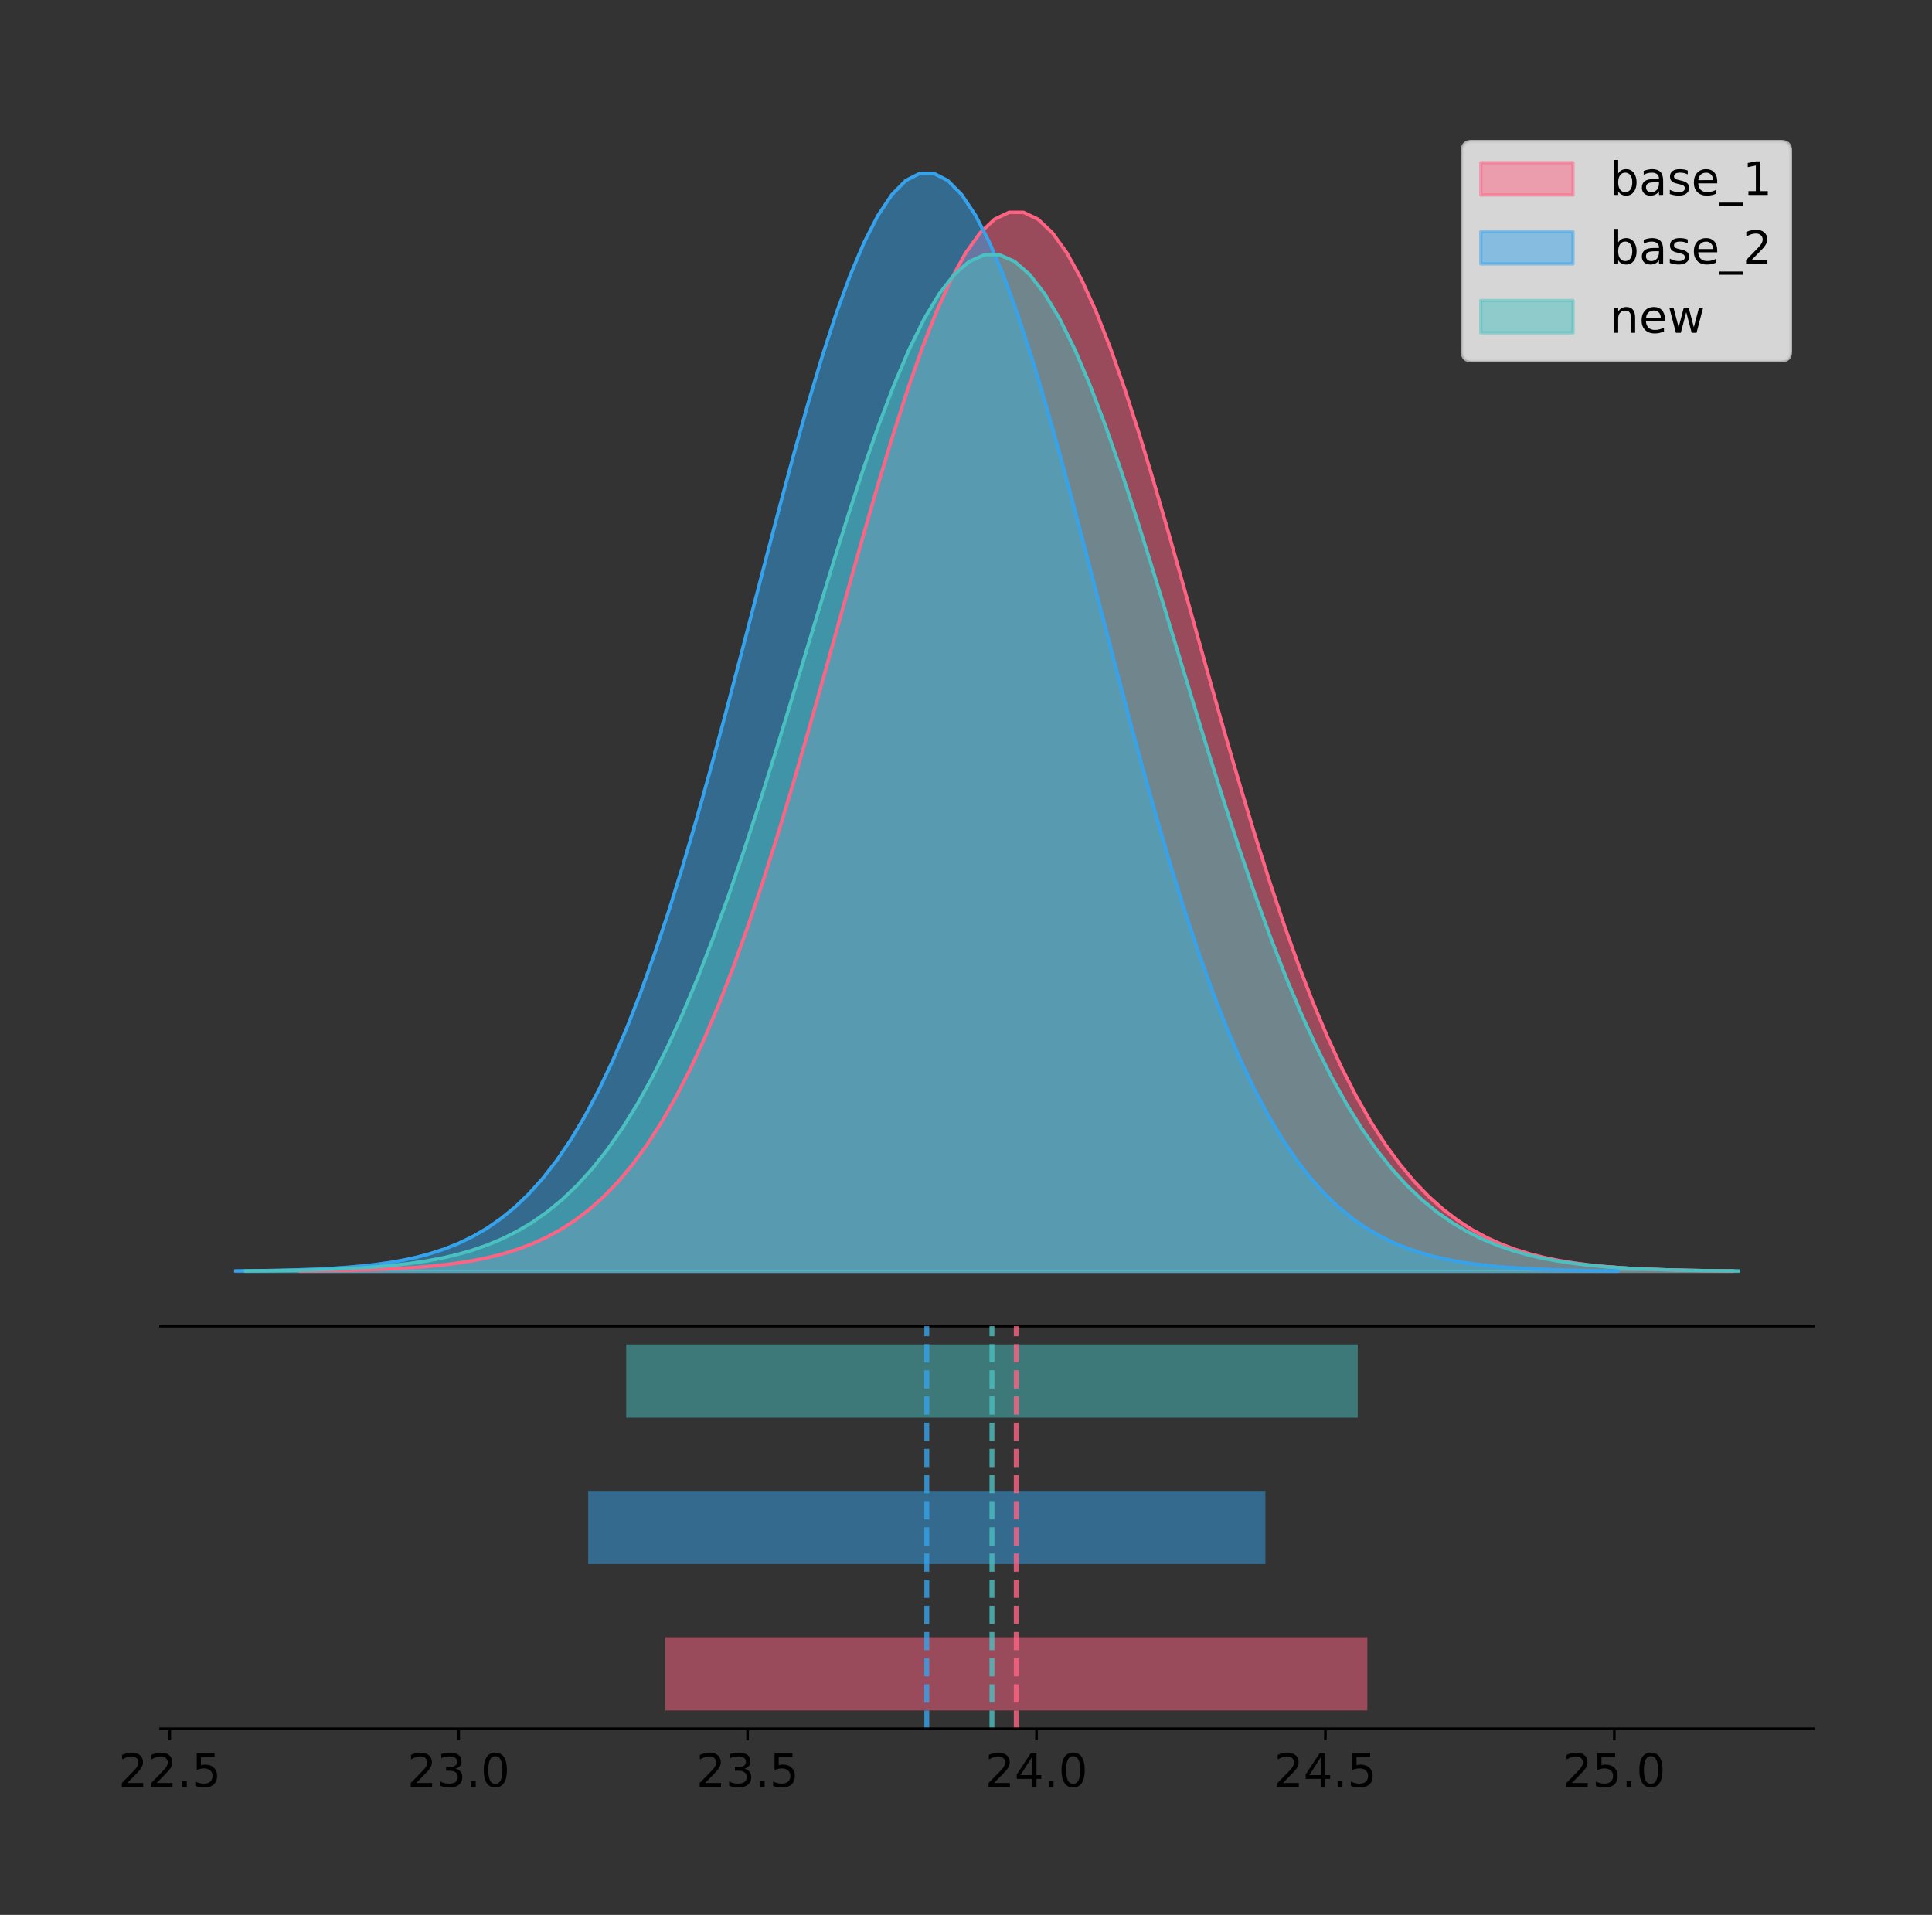 <?xml version="1.0" encoding="utf-8" standalone="no"?>
<!DOCTYPE svg PUBLIC "-//W3C//DTD SVG 1.1//EN"
  "http://www.w3.org/Graphics/SVG/1.1/DTD/svg11.dtd">
<!-- Created with matplotlib (https://matplotlib.org/) -->
<svg height="581.789pt" version="1.1" viewBox="0 0 586.99 581.789" width="586.99pt" xmlns="http://www.w3.org/2000/svg" xmlns:xlink="http://www.w3.org/1999/xlink">
 <rect x="0" y="0" width="586.99" height="581.789" fill="#333333" stroke="none"/>
 <defs>
  <style type="text/css">
*{stroke-linecap:butt;stroke-linejoin:round;}
  </style>
 </defs>
 <g id="figure_1">
  <g id="patch_1">
   <path d="M 0 581.789 
L 586.99 581.789 
L 586.99 0 
L 0 0 
z
" style="fill:none;"/>
  </g>
  <g id="axes_1">
   <g id="patch_2">
    <path d="M 48.79 402.93 
L 550.99 402.93 
L 550.99 36 
L 48.79 36 
z
" style="fill:none;"/>
   </g>
   <g id="PolyCollection_1">
    <defs>
     <path d="M 91.085 -195.538 
L 91.085 -195.646 
L 95.483 -195.687 
L 99.881 -195.742 
L 104.278 -195.815 
L 108.676 -195.912 
L 113.074 -196.039 
L 117.471 -196.206 
L 121.869 -196.422 
L 126.267 -196.702 
L 130.665 -197.059 
L 135.062 -197.513 
L 139.46 -198.085 
L 143.858 -198.803 
L 148.255 -199.695 
L 152.653 -200.797 
L 157.051 -202.147 
L 161.448 -203.79 
L 165.846 -205.774 
L 170.244 -208.153 
L 174.641 -210.983 
L 179.039 -214.326 
L 183.437 -218.243 
L 187.835 -222.798 
L 192.232 -228.053 
L 196.63 -234.07 
L 201.028 -240.903 
L 205.425 -248.6 
L 209.823 -257.199 
L 214.221 -266.725 
L 218.618 -277.188 
L 223.016 -288.579 
L 227.414 -300.869 
L 231.811 -314.006 
L 236.209 -327.915 
L 240.607 -342.494 
L 245.005 -357.617 
L 249.402 -373.132 
L 253.8 -388.867 
L 258.198 -404.625 
L 262.595 -420.196 
L 266.993 -435.356 
L 271.391 -449.872 
L 275.788 -463.512 
L 280.186 -476.045 
L 284.584 -487.253 
L 288.981 -496.935 
L 293.379 -504.911 
L 297.777 -511.031 
L 302.174 -515.178 
L 306.572 -517.272 
L 310.97 -517.272 
L 315.368 -515.178 
L 319.765 -511.031 
L 324.163 -504.911 
L 328.561 -496.935 
L 332.958 -487.253 
L 337.356 -476.045 
L 341.754 -463.512 
L 346.151 -449.872 
L 350.549 -435.356 
L 354.947 -420.196 
L 359.344 -404.625 
L 363.742 -388.867 
L 368.14 -373.132 
L 372.538 -357.617 
L 376.935 -342.494 
L 381.333 -327.915 
L 385.731 -314.006 
L 390.128 -300.869 
L 394.526 -288.579 
L 398.924 -277.188 
L 403.321 -266.725 
L 407.719 -257.199 
L 412.117 -248.6 
L 416.514 -240.903 
L 420.912 -234.07 
L 425.31 -228.053 
L 429.708 -222.798 
L 434.105 -218.243 
L 438.503 -214.326 
L 442.901 -210.983 
L 447.298 -208.153 
L 451.696 -205.774 
L 456.094 -203.79 
L 460.491 -202.147 
L 464.889 -200.797 
L 469.287 -199.695 
L 473.684 -198.803 
L 478.082 -198.085 
L 482.48 -197.513 
L 486.877 -197.059 
L 491.275 -196.702 
L 495.673 -196.422 
L 500.071 -196.206 
L 504.468 -196.039 
L 508.866 -195.912 
L 513.264 -195.815 
L 517.661 -195.742 
L 522.059 -195.687 
L 526.457 -195.646 
L 526.457 -195.538 
L 526.457 -195.538 
L 522.059 -195.538 
L 517.661 -195.538 
L 513.264 -195.538 
L 508.866 -195.538 
L 504.468 -195.538 
L 500.071 -195.538 
L 495.673 -195.538 
L 491.275 -195.538 
L 486.877 -195.538 
L 482.48 -195.538 
L 478.082 -195.538 
L 473.684 -195.538 
L 469.287 -195.538 
L 464.889 -195.538 
L 460.491 -195.538 
L 456.094 -195.538 
L 451.696 -195.538 
L 447.298 -195.538 
L 442.901 -195.538 
L 438.503 -195.538 
L 434.105 -195.538 
L 429.708 -195.538 
L 425.31 -195.538 
L 420.912 -195.538 
L 416.514 -195.538 
L 412.117 -195.538 
L 407.719 -195.538 
L 403.321 -195.538 
L 398.924 -195.538 
L 394.526 -195.538 
L 390.128 -195.538 
L 385.731 -195.538 
L 381.333 -195.538 
L 376.935 -195.538 
L 372.538 -195.538 
L 368.14 -195.538 
L 363.742 -195.538 
L 359.344 -195.538 
L 354.947 -195.538 
L 350.549 -195.538 
L 346.151 -195.538 
L 341.754 -195.538 
L 337.356 -195.538 
L 332.958 -195.538 
L 328.561 -195.538 
L 324.163 -195.538 
L 319.765 -195.538 
L 315.368 -195.538 
L 310.97 -195.538 
L 306.572 -195.538 
L 302.174 -195.538 
L 297.777 -195.538 
L 293.379 -195.538 
L 288.981 -195.538 
L 284.584 -195.538 
L 280.186 -195.538 
L 275.788 -195.538 
L 271.391 -195.538 
L 266.993 -195.538 
L 262.595 -195.538 
L 258.198 -195.538 
L 253.8 -195.538 
L 249.402 -195.538 
L 245.005 -195.538 
L 240.607 -195.538 
L 236.209 -195.538 
L 231.811 -195.538 
L 227.414 -195.538 
L 223.016 -195.538 
L 218.618 -195.538 
L 214.221 -195.538 
L 209.823 -195.538 
L 205.425 -195.538 
L 201.028 -195.538 
L 196.63 -195.538 
L 192.232 -195.538 
L 187.835 -195.538 
L 183.437 -195.538 
L 179.039 -195.538 
L 174.641 -195.538 
L 170.244 -195.538 
L 165.846 -195.538 
L 161.448 -195.538 
L 157.051 -195.538 
L 152.653 -195.538 
L 148.255 -195.538 
L 143.858 -195.538 
L 139.46 -195.538 
L 135.062 -195.538 
L 130.665 -195.538 
L 126.267 -195.538 
L 121.869 -195.538 
L 117.471 -195.538 
L 113.074 -195.538 
L 108.676 -195.538 
L 104.278 -195.538 
L 99.881 -195.538 
L 95.483 -195.538 
L 91.085 -195.538 
z
" id="ma929d6009e" style="stroke:#ff6384;stroke-opacity:0.5;"/>
    </defs>
    <g clip-path="url(#pceff8fca00)">
     <use style="fill:#ff6384;fill-opacity:0.5;stroke:#ff6384;stroke-opacity:0.5;" x="0" xlink:href="#ma929d6009e" y="581.789"/>
    </g>
   </g>
   <g id="PolyCollection_2">
    <defs>
     <path d="M 71.618 -195.538 
L 71.618 -195.65 
L 75.859 -195.692 
L 80.101 -195.749 
L 84.343 -195.825 
L 88.584 -195.925 
L 92.826 -196.058 
L 97.067 -196.23 
L 101.309 -196.455 
L 105.551 -196.744 
L 109.792 -197.115 
L 114.034 -197.585 
L 118.276 -198.179 
L 122.517 -198.923 
L 126.759 -199.848 
L 131 -200.99 
L 135.242 -202.39 
L 139.484 -204.093 
L 143.725 -206.151 
L 147.967 -208.617 
L 152.208 -211.552 
L 156.45 -215.017 
L 160.692 -219.078 
L 164.933 -223.801 
L 169.175 -229.25 
L 173.417 -235.488 
L 177.658 -242.572 
L 181.9 -250.552 
L 186.141 -259.468 
L 190.383 -269.344 
L 194.625 -280.192 
L 198.866 -292.002 
L 203.108 -304.744 
L 207.35 -318.365 
L 211.591 -332.786 
L 215.833 -347.901 
L 220.074 -363.58 
L 224.316 -379.667 
L 228.558 -395.98 
L 232.799 -412.318 
L 237.041 -428.462 
L 241.282 -444.18 
L 245.524 -459.23 
L 249.766 -473.372 
L 254.007 -486.366 
L 258.249 -497.987 
L 262.491 -508.025 
L 266.732 -516.294 
L 270.974 -522.64 
L 275.215 -526.94 
L 279.457 -529.111 
L 283.699 -529.111 
L 287.94 -526.94 
L 292.182 -522.64 
L 296.424 -516.294 
L 300.665 -508.025 
L 304.907 -497.987 
L 309.148 -486.366 
L 313.39 -473.372 
L 317.632 -459.23 
L 321.873 -444.18 
L 326.115 -428.462 
L 330.357 -412.318 
L 334.598 -395.98 
L 338.84 -379.667 
L 343.081 -363.58 
L 347.323 -347.901 
L 351.565 -332.786 
L 355.806 -318.365 
L 360.048 -304.744 
L 364.289 -292.002 
L 368.531 -280.192 
L 372.773 -269.344 
L 377.014 -259.468 
L 381.256 -250.552 
L 385.498 -242.572 
L 389.739 -235.488 
L 393.981 -229.25 
L 398.222 -223.801 
L 402.464 -219.078 
L 406.706 -215.017 
L 410.947 -211.552 
L 415.189 -208.617 
L 419.431 -206.151 
L 423.672 -204.093 
L 427.914 -202.39 
L 432.155 -200.99 
L 436.397 -199.848 
L 440.639 -198.923 
L 444.88 -198.179 
L 449.122 -197.585 
L 453.363 -197.115 
L 457.605 -196.744 
L 461.847 -196.455 
L 466.088 -196.23 
L 470.33 -196.058 
L 474.572 -195.925 
L 478.813 -195.825 
L 483.055 -195.749 
L 487.296 -195.692 
L 491.538 -195.65 
L 491.538 -195.538 
L 491.538 -195.538 
L 487.296 -195.538 
L 483.055 -195.538 
L 478.813 -195.538 
L 474.572 -195.538 
L 470.33 -195.538 
L 466.088 -195.538 
L 461.847 -195.538 
L 457.605 -195.538 
L 453.363 -195.538 
L 449.122 -195.538 
L 444.88 -195.538 
L 440.639 -195.538 
L 436.397 -195.538 
L 432.155 -195.538 
L 427.914 -195.538 
L 423.672 -195.538 
L 419.431 -195.538 
L 415.189 -195.538 
L 410.947 -195.538 
L 406.706 -195.538 
L 402.464 -195.538 
L 398.222 -195.538 
L 393.981 -195.538 
L 389.739 -195.538 
L 385.498 -195.538 
L 381.256 -195.538 
L 377.014 -195.538 
L 372.773 -195.538 
L 368.531 -195.538 
L 364.289 -195.538 
L 360.048 -195.538 
L 355.806 -195.538 
L 351.565 -195.538 
L 347.323 -195.538 
L 343.081 -195.538 
L 338.84 -195.538 
L 334.598 -195.538 
L 330.357 -195.538 
L 326.115 -195.538 
L 321.873 -195.538 
L 317.632 -195.538 
L 313.39 -195.538 
L 309.148 -195.538 
L 304.907 -195.538 
L 300.665 -195.538 
L 296.424 -195.538 
L 292.182 -195.538 
L 287.94 -195.538 
L 283.699 -195.538 
L 279.457 -195.538 
L 275.215 -195.538 
L 270.974 -195.538 
L 266.732 -195.538 
L 262.491 -195.538 
L 258.249 -195.538 
L 254.007 -195.538 
L 249.766 -195.538 
L 245.524 -195.538 
L 241.282 -195.538 
L 237.041 -195.538 
L 232.799 -195.538 
L 228.558 -195.538 
L 224.316 -195.538 
L 220.074 -195.538 
L 215.833 -195.538 
L 211.591 -195.538 
L 207.35 -195.538 
L 203.108 -195.538 
L 198.866 -195.538 
L 194.625 -195.538 
L 190.383 -195.538 
L 186.141 -195.538 
L 181.9 -195.538 
L 177.658 -195.538 
L 173.417 -195.538 
L 169.175 -195.538 
L 164.933 -195.538 
L 160.692 -195.538 
L 156.45 -195.538 
L 152.208 -195.538 
L 147.967 -195.538 
L 143.725 -195.538 
L 139.484 -195.538 
L 135.242 -195.538 
L 131 -195.538 
L 126.759 -195.538 
L 122.517 -195.538 
L 118.276 -195.538 
L 114.034 -195.538 
L 109.792 -195.538 
L 105.551 -195.538 
L 101.309 -195.538 
L 97.067 -195.538 
L 92.826 -195.538 
L 88.584 -195.538 
L 84.343 -195.538 
L 80.101 -195.538 
L 75.859 -195.538 
L 71.618 -195.538 
z
" id="m09f75f34c0" style="stroke:#36a2eb;stroke-opacity:0.5;"/>
    </defs>
    <g clip-path="url(#pceff8fca00)">
     <use style="fill:#36a2eb;fill-opacity:0.5;stroke:#36a2eb;stroke-opacity:0.5;" x="0" xlink:href="#m09f75f34c0" y="581.789"/>
    </g>
   </g>
   <g id="PolyCollection_3">
    <defs>
     <path d="M 74.597 -195.538 
L 74.597 -195.642 
L 79.179 -195.681 
L 83.76 -195.733 
L 88.342 -195.804 
L 92.923 -195.897 
L 97.505 -196.019 
L 102.086 -196.179 
L 106.668 -196.387 
L 111.249 -196.655 
L 115.831 -196.998 
L 120.412 -197.433 
L 124.994 -197.983 
L 129.575 -198.672 
L 134.156 -199.528 
L 138.738 -200.586 
L 143.319 -201.882 
L 147.901 -203.459 
L 152.482 -205.363 
L 157.064 -207.647 
L 161.645 -210.364 
L 166.227 -213.572 
L 170.808 -217.332 
L 175.39 -221.704 
L 179.971 -226.749 
L 184.553 -232.525 
L 189.134 -239.083 
L 193.716 -246.471 
L 198.297 -254.725 
L 202.879 -263.869 
L 207.46 -273.912 
L 212.042 -284.846 
L 216.623 -296.644 
L 221.204 -309.254 
L 225.786 -322.605 
L 230.367 -336.599 
L 234.949 -351.115 
L 239.53 -366.008 
L 244.112 -381.111 
L 248.693 -396.238 
L 253.275 -411.184 
L 257.856 -425.736 
L 262.438 -439.67 
L 267.019 -452.762 
L 271.601 -464.792 
L 276.182 -475.551 
L 280.764 -484.844 
L 285.345 -492.501 
L 289.927 -498.375 
L 294.508 -502.356 
L 299.09 -504.366 
L 303.671 -504.366 
L 308.252 -502.356 
L 312.834 -498.375 
L 317.415 -492.501 
L 321.997 -484.844 
L 326.578 -475.551 
L 331.16 -464.792 
L 335.741 -452.762 
L 340.323 -439.67 
L 344.904 -425.736 
L 349.486 -411.184 
L 354.067 -396.238 
L 358.649 -381.111 
L 363.23 -366.008 
L 367.812 -351.115 
L 372.393 -336.599 
L 376.975 -322.605 
L 381.556 -309.254 
L 386.138 -296.644 
L 390.719 -284.846 
L 395.3 -273.912 
L 399.882 -263.869 
L 404.463 -254.725 
L 409.045 -246.471 
L 413.626 -239.083 
L 418.208 -232.525 
L 422.789 -226.749 
L 427.371 -221.704 
L 431.952 -217.332 
L 436.534 -213.572 
L 441.115 -210.364 
L 445.697 -207.647 
L 450.278 -205.363 
L 454.86 -203.459 
L 459.441 -201.882 
L 464.023 -200.586 
L 468.604 -199.528 
L 473.185 -198.672 
L 477.767 -197.983 
L 482.348 -197.433 
L 486.93 -196.998 
L 491.511 -196.655 
L 496.093 -196.387 
L 500.674 -196.179 
L 505.256 -196.019 
L 509.837 -195.897 
L 514.419 -195.804 
L 519 -195.733 
L 523.582 -195.681 
L 528.163 -195.642 
L 528.163 -195.538 
L 528.163 -195.538 
L 523.582 -195.538 
L 519 -195.538 
L 514.419 -195.538 
L 509.837 -195.538 
L 505.256 -195.538 
L 500.674 -195.538 
L 496.093 -195.538 
L 491.511 -195.538 
L 486.93 -195.538 
L 482.348 -195.538 
L 477.767 -195.538 
L 473.185 -195.538 
L 468.604 -195.538 
L 464.023 -195.538 
L 459.441 -195.538 
L 454.86 -195.538 
L 450.278 -195.538 
L 445.697 -195.538 
L 441.115 -195.538 
L 436.534 -195.538 
L 431.952 -195.538 
L 427.371 -195.538 
L 422.789 -195.538 
L 418.208 -195.538 
L 413.626 -195.538 
L 409.045 -195.538 
L 404.463 -195.538 
L 399.882 -195.538 
L 395.3 -195.538 
L 390.719 -195.538 
L 386.138 -195.538 
L 381.556 -195.538 
L 376.975 -195.538 
L 372.393 -195.538 
L 367.812 -195.538 
L 363.23 -195.538 
L 358.649 -195.538 
L 354.067 -195.538 
L 349.486 -195.538 
L 344.904 -195.538 
L 340.323 -195.538 
L 335.741 -195.538 
L 331.16 -195.538 
L 326.578 -195.538 
L 321.997 -195.538 
L 317.415 -195.538 
L 312.834 -195.538 
L 308.252 -195.538 
L 303.671 -195.538 
L 299.09 -195.538 
L 294.508 -195.538 
L 289.927 -195.538 
L 285.345 -195.538 
L 280.764 -195.538 
L 276.182 -195.538 
L 271.601 -195.538 
L 267.019 -195.538 
L 262.438 -195.538 
L 257.856 -195.538 
L 253.275 -195.538 
L 248.693 -195.538 
L 244.112 -195.538 
L 239.53 -195.538 
L 234.949 -195.538 
L 230.367 -195.538 
L 225.786 -195.538 
L 221.204 -195.538 
L 216.623 -195.538 
L 212.042 -195.538 
L 207.46 -195.538 
L 202.879 -195.538 
L 198.297 -195.538 
L 193.716 -195.538 
L 189.134 -195.538 
L 184.553 -195.538 
L 179.971 -195.538 
L 175.39 -195.538 
L 170.808 -195.538 
L 166.227 -195.538 
L 161.645 -195.538 
L 157.064 -195.538 
L 152.482 -195.538 
L 147.901 -195.538 
L 143.319 -195.538 
L 138.738 -195.538 
L 134.156 -195.538 
L 129.575 -195.538 
L 124.994 -195.538 
L 120.412 -195.538 
L 115.831 -195.538 
L 111.249 -195.538 
L 106.668 -195.538 
L 102.086 -195.538 
L 97.505 -195.538 
L 92.923 -195.538 
L 88.342 -195.538 
L 83.76 -195.538 
L 79.179 -195.538 
L 74.597 -195.538 
z
" id="m5e935df408" style="stroke:#4bc0c0;stroke-opacity:0.5;"/>
    </defs>
    <g clip-path="url(#pceff8fca00)">
     <use style="fill:#4bc0c0;fill-opacity:0.5;stroke:#4bc0c0;stroke-opacity:0.5;" x="0" xlink:href="#m5e935df408" y="581.789"/>
    </g>
   </g>
   <g id="line2d_1">
    <path clip-path="url(#pceff8fca00)" d="M 91.085 386.143 
L 95.483 386.103 
L 99.881 386.048 
L 104.278 385.975 
L 108.676 385.878 
L 113.074 385.75 
L 117.471 385.583 
L 121.869 385.367 
L 126.267 385.088 
L 130.665 384.731 
L 135.062 384.277 
L 139.46 383.704 
L 143.858 382.987 
L 148.255 382.094 
L 152.653 380.993 
L 157.051 379.643 
L 161.448 378 
L 165.846 376.015 
L 170.244 373.637 
L 174.641 370.806 
L 179.039 367.464 
L 183.437 363.547 
L 187.835 358.992 
L 192.232 353.736 
L 196.63 347.719 
L 201.028 340.886 
L 205.425 333.189 
L 209.823 324.59 
L 214.221 315.064 
L 218.618 304.602 
L 223.016 293.211 
L 227.414 280.921 
L 231.811 267.783 
L 236.209 253.874 
L 240.607 239.295 
L 245.005 224.173 
L 249.402 208.657 
L 253.8 192.923 
L 258.198 177.164 
L 262.595 161.593 
L 266.993 146.434 
L 271.391 131.917 
L 275.788 118.278 
L 280.186 105.745 
L 284.584 94.536 
L 288.981 84.855 
L 293.379 76.879 
L 297.777 70.758 
L 302.174 66.611 
L 306.572 64.517 
L 310.97 64.517 
L 315.368 66.611 
L 319.765 70.758 
L 324.163 76.879 
L 328.561 84.855 
L 332.958 94.536 
L 337.356 105.745 
L 341.754 118.278 
L 346.151 131.917 
L 350.549 146.434 
L 354.947 161.593 
L 359.344 177.164 
L 363.742 192.923 
L 368.14 208.657 
L 372.538 224.173 
L 376.935 239.295 
L 381.333 253.874 
L 385.731 267.783 
L 390.128 280.921 
L 394.526 293.211 
L 398.924 304.602 
L 403.321 315.064 
L 407.719 324.59 
L 412.117 333.189 
L 416.514 340.886 
L 420.912 347.719 
L 425.31 353.736 
L 429.708 358.992 
L 434.105 363.547 
L 438.503 367.464 
L 442.901 370.806 
L 447.298 373.637 
L 451.696 376.015 
L 456.094 378 
L 460.491 379.643 
L 464.889 380.993 
L 469.287 382.094 
L 473.684 382.987 
L 478.082 383.704 
L 482.48 384.277 
L 486.877 384.731 
L 491.275 385.088 
L 495.673 385.367 
L 500.071 385.583 
L 504.468 385.75 
L 508.866 385.878 
L 513.264 385.975 
L 517.661 386.048 
L 522.059 386.103 
L 526.457 386.143 
" style="fill:none;stroke:#ff6384;stroke-linecap:square;"/>
   </g>
   <g id="line2d_2">
    <path clip-path="url(#pceff8fca00)" d="M 71.618 386.139 
L 75.859 386.097 
L 80.101 386.04 
L 84.343 385.965 
L 88.584 385.864 
L 92.826 385.732 
L 97.067 385.559 
L 101.309 385.334 
L 105.551 385.045 
L 109.792 384.675 
L 114.034 384.204 
L 118.276 383.61 
L 122.517 382.867 
L 126.759 381.941 
L 131 380.799 
L 135.242 379.399 
L 139.484 377.696 
L 143.725 375.639 
L 147.967 373.172 
L 152.208 370.238 
L 156.45 366.772 
L 160.692 362.711 
L 164.933 357.989 
L 169.175 352.539 
L 173.417 346.301 
L 177.658 339.217 
L 181.9 331.237 
L 186.141 322.322 
L 190.383 312.445 
L 194.625 301.597 
L 198.866 289.787 
L 203.108 277.045 
L 207.35 263.424 
L 211.591 249.004 
L 215.833 233.888 
L 220.074 218.209 
L 224.316 202.123 
L 228.558 185.809 
L 232.799 169.471 
L 237.041 153.327 
L 241.282 137.61 
L 245.524 122.559 
L 249.766 108.418 
L 254.007 95.423 
L 258.249 83.803 
L 262.491 73.765 
L 266.732 65.495 
L 270.974 59.15 
L 275.215 54.85 
L 279.457 52.679 
L 283.699 52.679 
L 287.94 54.85 
L 292.182 59.15 
L 296.424 65.495 
L 300.665 73.765 
L 304.907 83.803 
L 309.148 95.423 
L 313.39 108.418 
L 317.632 122.559 
L 321.873 137.61 
L 326.115 153.327 
L 330.357 169.471 
L 334.598 185.809 
L 338.84 202.123 
L 343.081 218.209 
L 347.323 233.888 
L 351.565 249.004 
L 355.806 263.424 
L 360.048 277.045 
L 364.289 289.787 
L 368.531 301.597 
L 372.773 312.445 
L 377.014 322.322 
L 381.256 331.237 
L 385.498 339.217 
L 389.739 346.301 
L 393.981 352.539 
L 398.222 357.989 
L 402.464 362.711 
L 406.706 366.772 
L 410.947 370.238 
L 415.189 373.172 
L 419.431 375.639 
L 423.672 377.696 
L 427.914 379.399 
L 432.155 380.799 
L 436.397 381.941 
L 440.639 382.867 
L 444.88 383.61 
L 449.122 384.204 
L 453.363 384.675 
L 457.605 385.045 
L 461.847 385.334 
L 466.088 385.559 
L 470.33 385.732 
L 474.572 385.864 
L 478.813 385.965 
L 483.055 386.04 
L 487.296 386.097 
L 491.538 386.139 
" style="fill:none;stroke:#36a2eb;stroke-linecap:square;"/>
   </g>
   <g id="line2d_3">
    <path clip-path="url(#pceff8fca00)" d="M 74.597 386.148 
L 79.179 386.109 
L 83.76 386.056 
L 88.342 385.986 
L 92.923 385.893 
L 97.505 385.77 
L 102.086 385.61 
L 106.668 385.402 
L 111.249 385.135 
L 115.831 384.792 
L 120.412 384.356 
L 124.994 383.806 
L 129.575 383.118 
L 134.156 382.261 
L 138.738 381.204 
L 143.319 379.908 
L 147.901 378.331 
L 152.482 376.426 
L 157.064 374.143 
L 161.645 371.426 
L 166.227 368.217 
L 170.808 364.458 
L 175.39 360.085 
L 179.971 355.04 
L 184.553 349.265 
L 189.134 342.706 
L 193.716 335.318 
L 198.297 327.064 
L 202.879 317.92 
L 207.46 307.877 
L 212.042 296.943 
L 216.623 285.146 
L 221.204 272.535 
L 225.786 259.185 
L 230.367 245.19 
L 234.949 230.674 
L 239.53 215.781 
L 244.112 200.678 
L 248.693 185.552 
L 253.275 170.605 
L 257.856 156.054 
L 262.438 142.12 
L 267.019 129.027 
L 271.601 116.997 
L 276.182 106.238 
L 280.764 96.945 
L 285.345 89.289 
L 289.927 83.414 
L 294.508 79.433 
L 299.09 77.423 
L 303.671 77.423 
L 308.252 79.433 
L 312.834 83.414 
L 317.415 89.289 
L 321.997 96.945 
L 326.578 106.238 
L 331.16 116.997 
L 335.741 129.027 
L 340.323 142.12 
L 344.904 156.054 
L 349.486 170.605 
L 354.067 185.552 
L 358.649 200.678 
L 363.23 215.781 
L 367.812 230.674 
L 372.393 245.19 
L 376.975 259.185 
L 381.556 272.535 
L 386.138 285.146 
L 390.719 296.943 
L 395.3 307.877 
L 399.882 317.92 
L 404.463 327.064 
L 409.045 335.318 
L 413.626 342.706 
L 418.208 349.265 
L 422.789 355.04 
L 427.371 360.085 
L 431.952 364.458 
L 436.534 368.217 
L 441.115 371.426 
L 445.697 374.143 
L 450.278 376.426 
L 454.86 378.331 
L 459.441 379.908 
L 464.023 381.204 
L 468.604 382.261 
L 473.185 383.118 
L 477.767 383.806 
L 482.348 384.356 
L 486.93 384.792 
L 491.511 385.135 
L 496.093 385.402 
L 500.674 385.61 
L 505.256 385.77 
L 509.837 385.893 
L 514.419 385.986 
L 519 386.056 
L 523.582 386.109 
L 528.163 386.148 
" style="fill:none;stroke:#4bc0c0;stroke-linecap:square;"/>
   </g>
   <g id="patch_3">
    <path d="M 48.79 402.93 
L 550.99 402.93 
" style="fill:none;stroke:#000000;stroke-linecap:square;stroke-linejoin:miter;stroke-width:0.8;"/>
   </g>
   <g id="legend_1">
    <g id="patch_4">
     <path d="M 447.108 109.627 
L 541.19 109.627 
Q 543.99 109.627 543.99 106.827 
L 543.99 45.8 
Q 543.99 43 541.19 43 
L 447.108 43 
Q 444.308 43 444.308 45.8 
L 444.308 106.827 
Q 444.308 109.627 447.108 109.627 
z
" style="fill:#ffffff;opacity:0.8;stroke:#cccccc;stroke-linejoin:miter;"/>
    </g>
    <g id="patch_5">
     <path d="M 449.908 59.238 
L 477.908 59.238 
L 477.908 49.438 
L 449.908 49.438 
z
" style="fill:#ff6384;opacity:0.5;stroke:#ff6384;stroke-linejoin:miter;"/>
    </g>
    <g id="text_1">
     <!-- base_1 -->
     <defs>
      <path d="M 48.688 27.297 
Q 48.688 37.203 44.609 42.844 
Q 40.531 48.484 33.406 48.484 
Q 26.266 48.484 22.188 42.844 
Q 18.109 37.203 18.109 27.297 
Q 18.109 17.391 22.188 11.75 
Q 26.266 6.109 33.406 6.109 
Q 40.531 6.109 44.609 11.75 
Q 48.688 17.391 48.688 27.297 
z
M 18.109 46.391 
Q 20.953 51.266 25.266 53.625 
Q 29.594 56 35.594 56 
Q 45.562 56 51.781 48.094 
Q 58.016 40.188 58.016 27.297 
Q 58.016 14.406 51.781 6.484 
Q 45.562 -1.422 35.594 -1.422 
Q 29.594 -1.422 25.266 0.953 
Q 20.953 3.328 18.109 8.203 
L 18.109 0 
L 9.078 0 
L 9.078 75.984 
L 18.109 75.984 
z
" id="DejaVuSans-98"/>
      <path d="M 34.281 27.484 
Q 23.391 27.484 19.188 25 
Q 14.984 22.516 14.984 16.5 
Q 14.984 11.719 18.141 8.906 
Q 21.297 6.109 26.703 6.109 
Q 34.188 6.109 38.703 11.406 
Q 43.219 16.703 43.219 25.484 
L 43.219 27.484 
z
M 52.203 31.203 
L 52.203 0 
L 43.219 0 
L 43.219 8.297 
Q 40.141 3.328 35.547 0.953 
Q 30.953 -1.422 24.312 -1.422 
Q 15.922 -1.422 10.953 3.297 
Q 6 8.016 6 15.922 
Q 6 25.141 12.172 29.828 
Q 18.359 34.516 30.609 34.516 
L 43.219 34.516 
L 43.219 35.406 
Q 43.219 41.609 39.141 45 
Q 35.062 48.391 27.688 48.391 
Q 23 48.391 18.547 47.266 
Q 14.109 46.141 10.016 43.891 
L 10.016 52.203 
Q 14.938 54.109 19.578 55.047 
Q 24.219 56 28.609 56 
Q 40.484 56 46.344 49.844 
Q 52.203 43.703 52.203 31.203 
z
" id="DejaVuSans-97"/>
      <path d="M 44.281 53.078 
L 44.281 44.578 
Q 40.484 46.531 36.375 47.5 
Q 32.281 48.484 27.875 48.484 
Q 21.188 48.484 17.844 46.438 
Q 14.5 44.391 14.5 40.281 
Q 14.5 37.156 16.891 35.375 
Q 19.281 33.594 26.516 31.984 
L 29.594 31.297 
Q 39.156 29.25 43.188 25.516 
Q 47.219 21.781 47.219 15.094 
Q 47.219 7.469 41.188 3.016 
Q 35.156 -1.422 24.609 -1.422 
Q 20.219 -1.422 15.453 -0.562 
Q 10.688 0.297 5.422 2 
L 5.422 11.281 
Q 10.406 8.688 15.234 7.391 
Q 20.062 6.109 24.812 6.109 
Q 31.156 6.109 34.562 8.281 
Q 37.984 10.453 37.984 14.406 
Q 37.984 18.062 35.516 20.016 
Q 33.062 21.969 24.703 23.781 
L 21.578 24.516 
Q 13.234 26.266 9.516 29.906 
Q 5.812 33.547 5.812 39.891 
Q 5.812 47.609 11.281 51.797 
Q 16.75 56 26.812 56 
Q 31.781 56 36.172 55.266 
Q 40.578 54.547 44.281 53.078 
z
" id="DejaVuSans-115"/>
      <path d="M 56.203 29.594 
L 56.203 25.203 
L 14.891 25.203 
Q 15.484 15.922 20.484 11.062 
Q 25.484 6.203 34.422 6.203 
Q 39.594 6.203 44.453 7.469 
Q 49.312 8.734 54.109 11.281 
L 54.109 2.781 
Q 49.266 0.734 44.188 -0.344 
Q 39.109 -1.422 33.891 -1.422 
Q 20.797 -1.422 13.156 6.188 
Q 5.516 13.812 5.516 26.812 
Q 5.516 40.234 12.766 48.109 
Q 20.016 56 32.328 56 
Q 43.359 56 49.781 48.891 
Q 56.203 41.797 56.203 29.594 
z
M 47.219 32.234 
Q 47.125 39.594 43.094 43.984 
Q 39.062 48.391 32.422 48.391 
Q 24.906 48.391 20.391 44.141 
Q 15.875 39.891 15.188 32.172 
z
" id="DejaVuSans-101"/>
      <path d="M 50.984 -16.609 
L 50.984 -23.578 
L -0.984 -23.578 
L -0.984 -16.609 
z
" id="DejaVuSans-95"/>
      <path d="M 12.406 8.297 
L 28.516 8.297 
L 28.516 63.922 
L 10.984 60.406 
L 10.984 69.391 
L 28.422 72.906 
L 38.281 72.906 
L 38.281 8.297 
L 54.391 8.297 
L 54.391 0 
L 12.406 0 
z
" id="DejaVuSans-49"/>
     </defs>
     <g transform="translate(489.108 59.238)scale(0.14 -0.14)">
      <use xlink:href="#DejaVuSans-98"/>
      <use x="63.477" xlink:href="#DejaVuSans-97"/>
      <use x="124.756" xlink:href="#DejaVuSans-115"/>
      <use x="176.855" xlink:href="#DejaVuSans-101"/>
      <use x="238.379" xlink:href="#DejaVuSans-95"/>
      <use x="288.379" xlink:href="#DejaVuSans-49"/>
     </g>
    </g>
    <g id="patch_6">
     <path d="M 449.908 80.177 
L 477.908 80.177 
L 477.908 70.377 
L 449.908 70.377 
z
" style="fill:#36a2eb;opacity:0.5;stroke:#36a2eb;stroke-linejoin:miter;"/>
    </g>
    <g id="text_2">
     <!-- base_2 -->
     <defs>
      <path d="M 19.188 8.297 
L 53.609 8.297 
L 53.609 0 
L 7.328 0 
L 7.328 8.297 
Q 12.938 14.109 22.625 23.891 
Q 32.328 33.688 34.812 36.531 
Q 39.547 41.844 41.422 45.531 
Q 43.312 49.219 43.312 52.781 
Q 43.312 58.594 39.234 62.25 
Q 35.156 65.922 28.609 65.922 
Q 23.969 65.922 18.812 64.312 
Q 13.672 62.703 7.812 59.422 
L 7.812 69.391 
Q 13.766 71.781 18.938 73 
Q 24.125 74.219 28.422 74.219 
Q 39.75 74.219 46.484 68.547 
Q 53.219 62.891 53.219 53.422 
Q 53.219 48.922 51.531 44.891 
Q 49.859 40.875 45.406 35.406 
Q 44.188 33.984 37.641 27.219 
Q 31.109 20.453 19.188 8.297 
z
" id="DejaVuSans-50"/>
     </defs>
     <g transform="translate(489.108 80.177)scale(0.14 -0.14)">
      <use xlink:href="#DejaVuSans-98"/>
      <use x="63.477" xlink:href="#DejaVuSans-97"/>
      <use x="124.756" xlink:href="#DejaVuSans-115"/>
      <use x="176.855" xlink:href="#DejaVuSans-101"/>
      <use x="238.379" xlink:href="#DejaVuSans-95"/>
      <use x="288.379" xlink:href="#DejaVuSans-50"/>
     </g>
    </g>
    <g id="patch_7">
     <path d="M 449.908 101.115 
L 477.908 101.115 
L 477.908 91.315 
L 449.908 91.315 
z
" style="fill:#4bc0c0;opacity:0.5;stroke:#4bc0c0;stroke-linejoin:miter;"/>
    </g>
    <g id="text_3">
     <!-- new -->
     <defs>
      <path d="M 54.891 33.016 
L 54.891 0 
L 45.906 0 
L 45.906 32.719 
Q 45.906 40.484 42.875 44.328 
Q 39.844 48.188 33.797 48.188 
Q 26.516 48.188 22.312 43.547 
Q 18.109 38.922 18.109 30.906 
L 18.109 0 
L 9.078 0 
L 9.078 54.688 
L 18.109 54.688 
L 18.109 46.188 
Q 21.344 51.125 25.703 53.562 
Q 30.078 56 35.797 56 
Q 45.219 56 50.047 50.172 
Q 54.891 44.344 54.891 33.016 
z
" id="DejaVuSans-110"/>
      <path d="M 4.203 54.688 
L 13.188 54.688 
L 24.422 12.016 
L 35.594 54.688 
L 46.188 54.688 
L 57.422 12.016 
L 68.609 54.688 
L 77.594 54.688 
L 63.281 0 
L 52.688 0 
L 40.922 44.828 
L 29.109 0 
L 18.5 0 
z
" id="DejaVuSans-119"/>
     </defs>
     <g transform="translate(489.108 101.115)scale(0.14 -0.14)">
      <use xlink:href="#DejaVuSans-110"/>
      <use x="63.379" xlink:href="#DejaVuSans-101"/>
      <use x="124.902" xlink:href="#DejaVuSans-119"/>
     </g>
    </g>
   </g>
  </g>
  <g id="axes_2">
   <g id="patch_8">
    <path d="M 48.79 525.24 
L 550.99 525.24 
L 550.99 402.93 
L 48.79 402.93 
z
" style="fill:none;"/>
   </g>
   <g id="patch_9">
    <path clip-path="url(#p552288aa8f)" d="M 202.105 519.68 
L 415.437 519.68 
L 415.437 497.442 
L 202.105 497.442 
z
" style="fill:#ff6384;opacity:0.5;"/>
   </g>
   <g id="patch_10">
    <path clip-path="url(#p552288aa8f)" d="M 178.697 475.204 
L 384.458 475.204 
L 384.458 452.966 
L 178.697 452.966 
z
" style="fill:#36a2eb;opacity:0.5;"/>
   </g>
   <g id="patch_11">
    <path clip-path="url(#p552288aa8f)" d="M 190.257 430.728 
L 412.504 430.728 
L 412.504 408.49 
L 190.257 408.49 
z
" style="fill:#4bc0c0;opacity:0.5;"/>
   </g>
   <g id="matplotlib.axis_1">
    <g id="xtick_1">
     <g id="line2d_4">
      <defs>
       <path d="M 0 0 
L 0 3.5 
" id="m6231894d88" style="stroke:#000000;stroke-width:0.8;"/>
      </defs>
      <g>
       <use style="stroke:#000000;stroke-width:0.8;" x="51.586" xlink:href="#m6231894d88" y="525.24"/>
      </g>
     </g>
     <g id="text_4">
      <!-- 22.5 -->
      <defs>
       <path d="M 10.688 12.406 
L 21 12.406 
L 21 0 
L 10.688 0 
z
" id="DejaVuSans-46"/>
       <path d="M 10.797 72.906 
L 49.516 72.906 
L 49.516 64.594 
L 19.828 64.594 
L 19.828 46.734 
Q 21.969 47.469 24.109 47.828 
Q 26.266 48.188 28.422 48.188 
Q 40.625 48.188 47.75 41.5 
Q 54.891 34.812 54.891 23.391 
Q 54.891 11.625 47.562 5.094 
Q 40.234 -1.422 26.906 -1.422 
Q 22.312 -1.422 17.547 -0.641 
Q 12.797 0.141 7.719 1.703 
L 7.719 11.625 
Q 12.109 9.234 16.797 8.062 
Q 21.484 6.891 26.703 6.891 
Q 35.156 6.891 40.078 11.328 
Q 45.016 15.766 45.016 23.391 
Q 45.016 31 40.078 35.438 
Q 35.156 39.891 26.703 39.891 
Q 22.75 39.891 18.812 39.016 
Q 14.891 38.141 10.797 36.281 
z
" id="DejaVuSans-53"/>
      </defs>
      <g transform="translate(36 542.878)scale(0.14 -0.14)">
       <use xlink:href="#DejaVuSans-50"/>
       <use x="63.623" xlink:href="#DejaVuSans-50"/>
       <use x="127.246" xlink:href="#DejaVuSans-46"/>
       <use x="159.033" xlink:href="#DejaVuSans-53"/>
      </g>
     </g>
    </g>
    <g id="xtick_2">
     <g id="line2d_5">
      <g>
       <use style="stroke:#000000;stroke-width:0.8;" x="139.362" xlink:href="#m6231894d88" y="525.24"/>
      </g>
     </g>
     <g id="text_5">
      <!-- 23.0 -->
      <defs>
       <path d="M 40.578 39.312 
Q 47.656 37.797 51.625 33 
Q 55.609 28.219 55.609 21.188 
Q 55.609 10.406 48.188 4.484 
Q 40.766 -1.422 27.094 -1.422 
Q 22.516 -1.422 17.656 -0.516 
Q 12.797 0.391 7.625 2.203 
L 7.625 11.719 
Q 11.719 9.328 16.594 8.109 
Q 21.484 6.891 26.812 6.891 
Q 36.078 6.891 40.938 10.547 
Q 45.797 14.203 45.797 21.188 
Q 45.797 27.641 41.281 31.266 
Q 36.766 34.906 28.719 34.906 
L 20.219 34.906 
L 20.219 43.016 
L 29.109 43.016 
Q 36.375 43.016 40.234 45.922 
Q 44.094 48.828 44.094 54.297 
Q 44.094 59.906 40.109 62.906 
Q 36.141 65.922 28.719 65.922 
Q 24.656 65.922 20.016 65.031 
Q 15.375 64.156 9.812 62.312 
L 9.812 71.094 
Q 15.438 72.656 20.344 73.438 
Q 25.25 74.219 29.594 74.219 
Q 40.828 74.219 47.359 69.109 
Q 53.906 64.016 53.906 55.328 
Q 53.906 49.266 50.438 45.094 
Q 46.969 40.922 40.578 39.312 
z
" id="DejaVuSans-51"/>
       <path d="M 31.781 66.406 
Q 24.172 66.406 20.328 58.906 
Q 16.5 51.422 16.5 36.375 
Q 16.5 21.391 20.328 13.891 
Q 24.172 6.391 31.781 6.391 
Q 39.453 6.391 43.281 13.891 
Q 47.125 21.391 47.125 36.375 
Q 47.125 51.422 43.281 58.906 
Q 39.453 66.406 31.781 66.406 
z
M 31.781 74.219 
Q 44.047 74.219 50.516 64.516 
Q 56.984 54.828 56.984 36.375 
Q 56.984 17.969 50.516 8.266 
Q 44.047 -1.422 31.781 -1.422 
Q 19.531 -1.422 13.062 8.266 
Q 6.594 17.969 6.594 36.375 
Q 6.594 54.828 13.062 64.516 
Q 19.531 74.219 31.781 74.219 
z
" id="DejaVuSans-48"/>
      </defs>
      <g transform="translate(123.776 542.878)scale(0.14 -0.14)">
       <use xlink:href="#DejaVuSans-50"/>
       <use x="63.623" xlink:href="#DejaVuSans-51"/>
       <use x="127.246" xlink:href="#DejaVuSans-46"/>
       <use x="159.033" xlink:href="#DejaVuSans-48"/>
      </g>
     </g>
    </g>
    <g id="xtick_3">
     <g id="line2d_6">
      <g>
       <use style="stroke:#000000;stroke-width:0.8;" x="227.139" xlink:href="#m6231894d88" y="525.24"/>
      </g>
     </g>
     <g id="text_6">
      <!-- 23.5 -->
      <g transform="translate(211.553 542.878)scale(0.14 -0.14)">
       <use xlink:href="#DejaVuSans-50"/>
       <use x="63.623" xlink:href="#DejaVuSans-51"/>
       <use x="127.246" xlink:href="#DejaVuSans-46"/>
       <use x="159.033" xlink:href="#DejaVuSans-53"/>
      </g>
     </g>
    </g>
    <g id="xtick_4">
     <g id="line2d_7">
      <g>
       <use style="stroke:#000000;stroke-width:0.8;" x="314.915" xlink:href="#m6231894d88" y="525.24"/>
      </g>
     </g>
     <g id="text_7">
      <!-- 24.0 -->
      <defs>
       <path d="M 37.797 64.312 
L 12.891 25.391 
L 37.797 25.391 
z
M 35.203 72.906 
L 47.609 72.906 
L 47.609 25.391 
L 58.016 25.391 
L 58.016 17.188 
L 47.609 17.188 
L 47.609 0 
L 37.797 0 
L 37.797 17.188 
L 4.891 17.188 
L 4.891 26.703 
z
" id="DejaVuSans-52"/>
      </defs>
      <g transform="translate(299.329 542.878)scale(0.14 -0.14)">
       <use xlink:href="#DejaVuSans-50"/>
       <use x="63.623" xlink:href="#DejaVuSans-52"/>
       <use x="127.246" xlink:href="#DejaVuSans-46"/>
       <use x="159.033" xlink:href="#DejaVuSans-48"/>
      </g>
     </g>
    </g>
    <g id="xtick_5">
     <g id="line2d_8">
      <g>
       <use style="stroke:#000000;stroke-width:0.8;" x="402.692" xlink:href="#m6231894d88" y="525.24"/>
      </g>
     </g>
     <g id="text_8">
      <!-- 24.5 -->
      <g transform="translate(387.106 542.878)scale(0.14 -0.14)">
       <use xlink:href="#DejaVuSans-50"/>
       <use x="63.623" xlink:href="#DejaVuSans-52"/>
       <use x="127.246" xlink:href="#DejaVuSans-46"/>
       <use x="159.033" xlink:href="#DejaVuSans-53"/>
      </g>
     </g>
    </g>
    <g id="xtick_6">
     <g id="line2d_9">
      <g>
       <use style="stroke:#000000;stroke-width:0.8;" x="490.468" xlink:href="#m6231894d88" y="525.24"/>
      </g>
     </g>
     <g id="text_9">
      <!-- 25.0 -->
      <g transform="translate(474.882 542.878)scale(0.14 -0.14)">
       <use xlink:href="#DejaVuSans-50"/>
       <use x="63.623" xlink:href="#DejaVuSans-53"/>
       <use x="127.246" xlink:href="#DejaVuSans-46"/>
       <use x="159.033" xlink:href="#DejaVuSans-48"/>
      </g>
     </g>
    </g>
   </g>
   <g id="line2d_10">
    <path clip-path="url(#p552288aa8f)" d="M 308.771 525.24 
L 308.771 402.93 
" style="fill:none;stroke:#ff6384;stroke-dasharray:5.55,2.4;stroke-dashoffset:0;stroke-opacity:0.8;stroke-width:1.5;"/>
   </g>
   <g id="line2d_11">
    <path clip-path="url(#p552288aa8f)" d="M 281.578 525.24 
L 281.578 402.93 
" style="fill:none;stroke:#36a2eb;stroke-dasharray:5.55,2.4;stroke-dashoffset:0;stroke-opacity:0.8;stroke-width:1.5;"/>
   </g>
   <g id="line2d_12">
    <path clip-path="url(#p552288aa8f)" d="M 301.38 525.24 
L 301.38 402.93 
" style="fill:none;stroke:#4bc0c0;stroke-dasharray:5.55,2.4;stroke-dashoffset:0;stroke-opacity:0.8;stroke-width:1.5;"/>
   </g>
   <g id="patch_12">
    <path d="M 48.79 525.24 
L 550.99 525.24 
" style="fill:none;stroke:#000000;stroke-linecap:square;stroke-linejoin:miter;stroke-width:0.8;"/>
   </g>
  </g>
 </g>
 <defs>
  <clipPath id="pceff8fca00">
   <rect height="366.93" width="502.2" x="48.79" y="36"/>
  </clipPath>
  <clipPath id="p552288aa8f">
   <rect height="122.31" width="502.2" x="48.79" y="402.93"/>
  </clipPath>
 </defs>
</svg>
